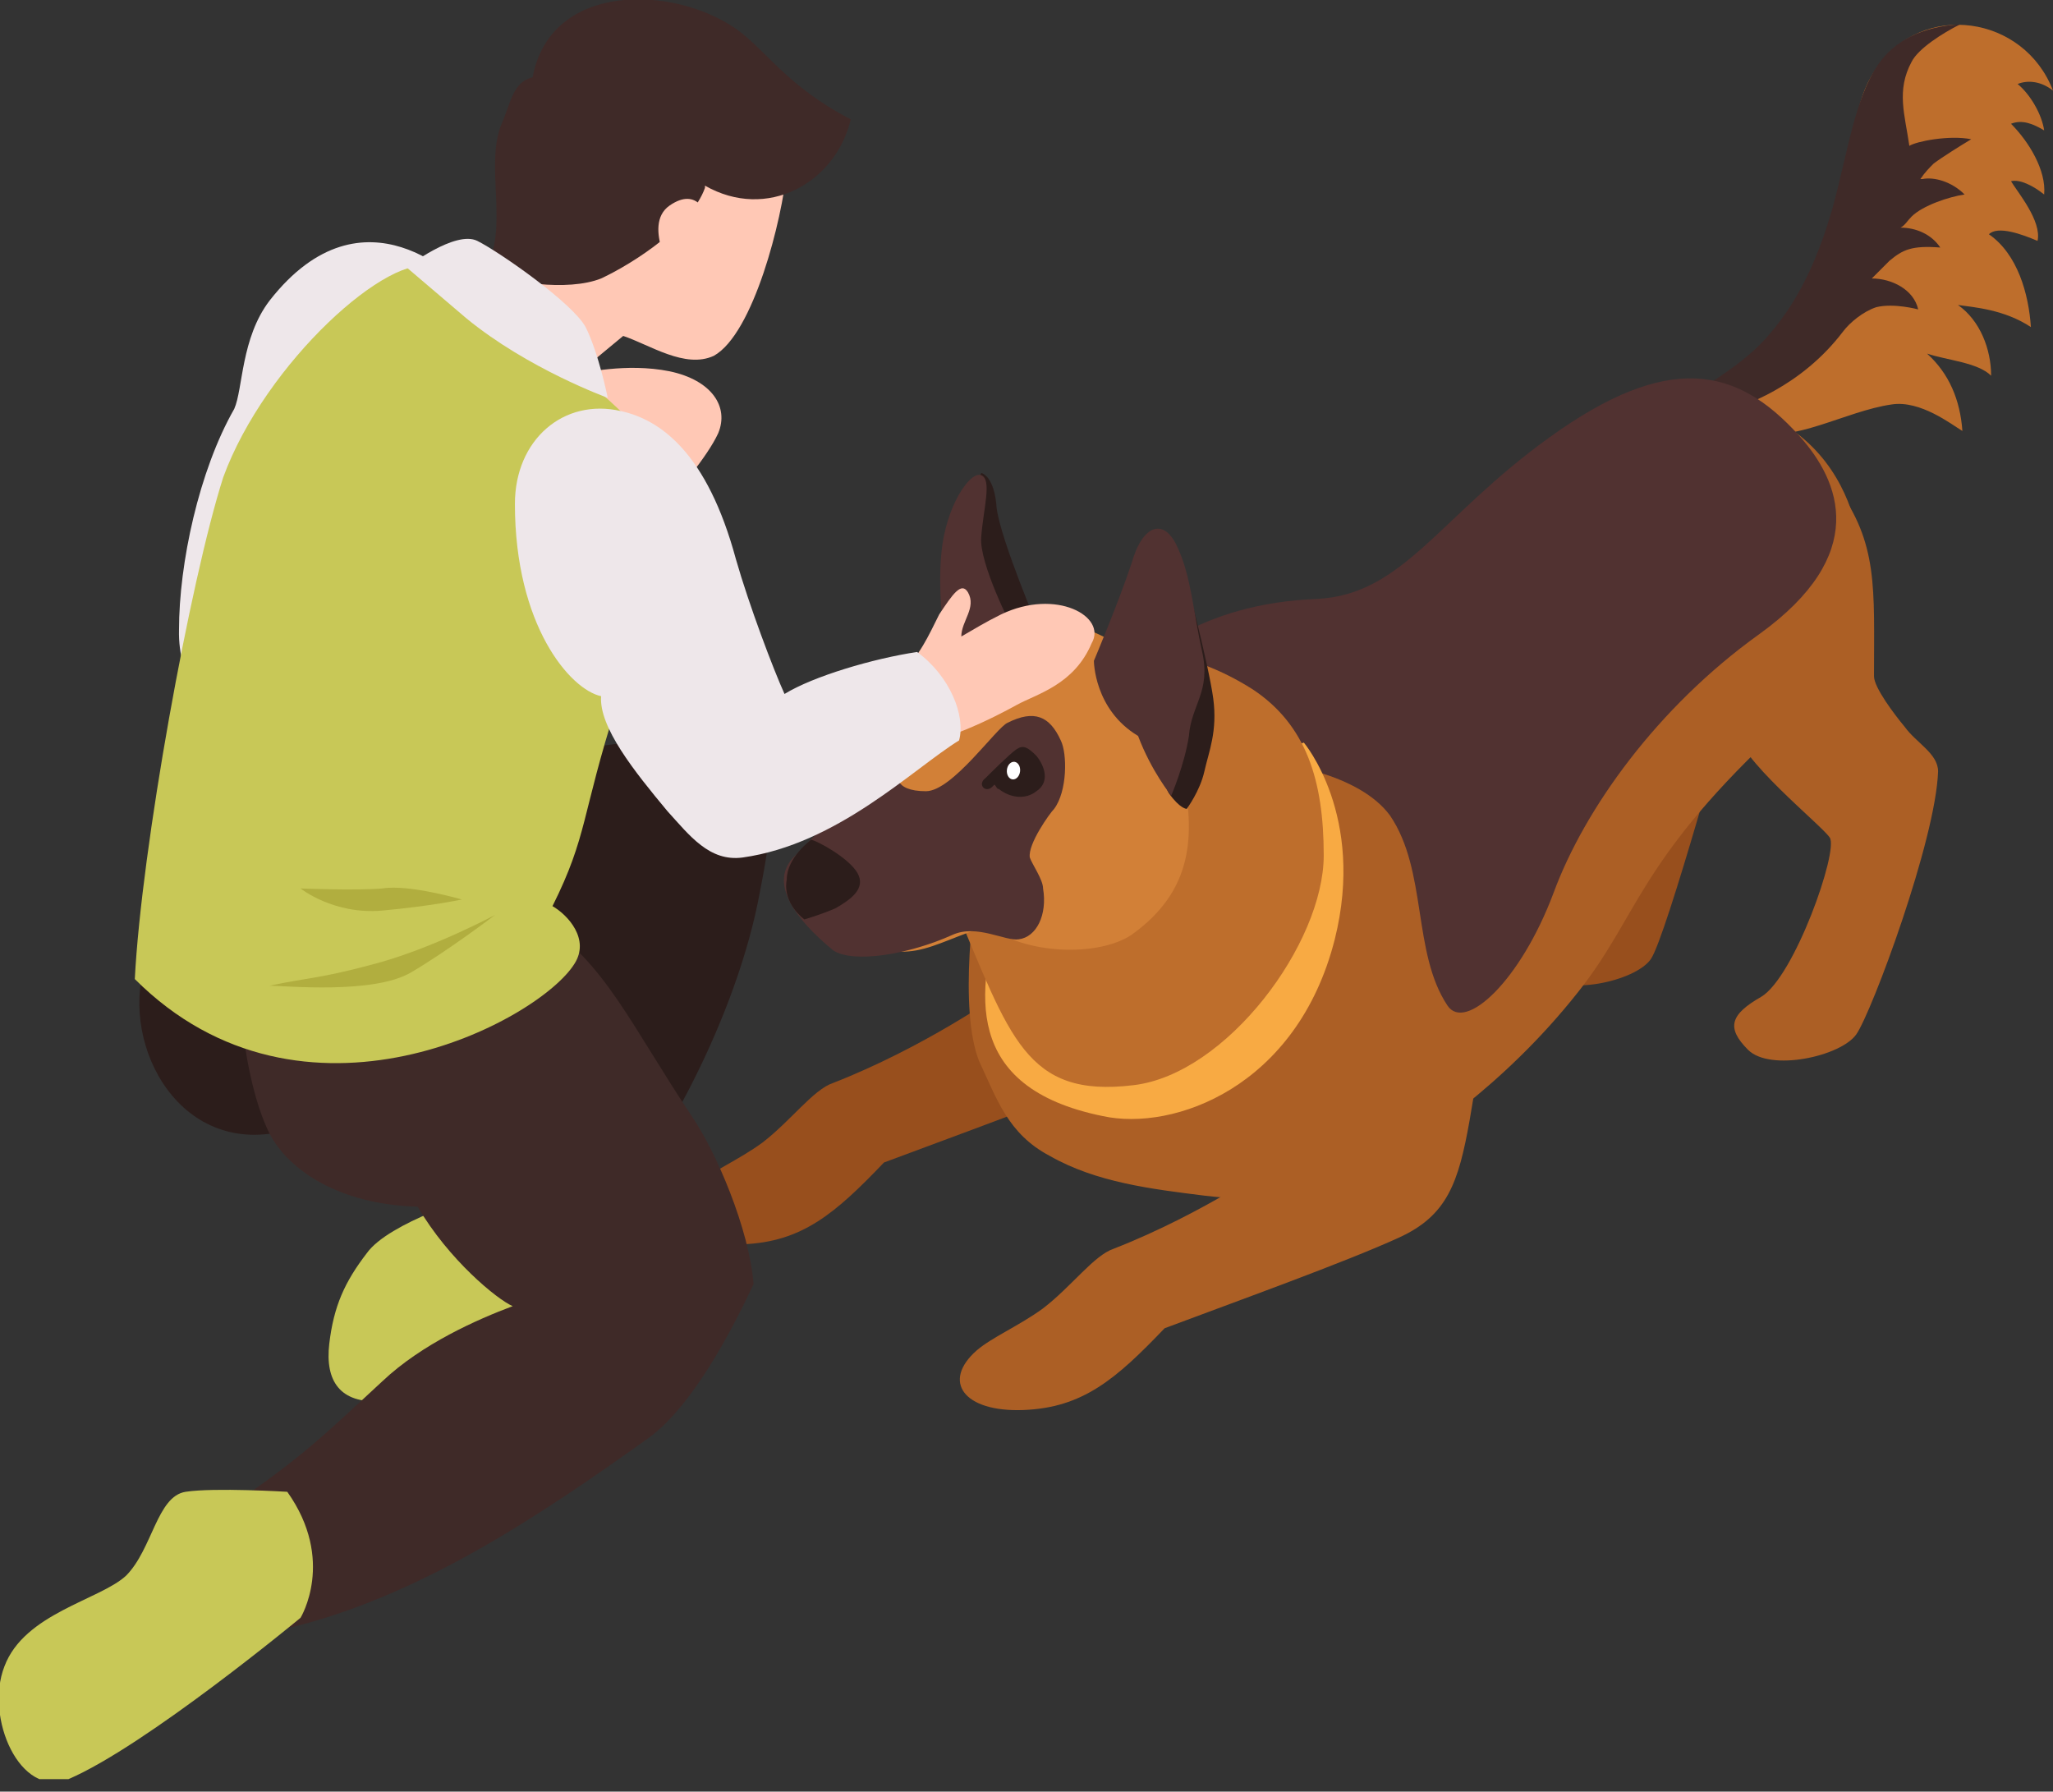 <svg width="157" height="137" viewBox="0 0 157 137" fill="none" xmlns="http://www.w3.org/2000/svg">
<rect x="0" y="0" width="157" height="137" fill="#333333" stroke="none"/>
<g clip-path="url(#clip0_209_2275)">
<path d="M92.611 61.009C92.611 61.009 91.766 68.276 90.921 73.008C90.076 77.74 89.231 80.275 85.513 81.965C81.457 83.824 73.008 86.866 67.6 88.894C63.882 92.781 61.347 94.978 56.784 95.147C52.221 95.316 50.531 92.95 53.235 90.584C54.418 89.57 56.446 88.725 58.305 87.373C60.502 85.683 62.192 83.317 63.713 82.81C70.642 80.106 76.388 76.05 76.388 76.05L92.611 61.009Z" fill="#984F1D"/>
<path d="M132.664 29.406C136.213 25.688 138.917 21.97 140.607 17.069C141.959 13.351 141.114 8.619 143.48 5.239C147.029 9.5129e-05 154.803 1.183 157 6.929C156.155 6.253 155.141 6.084 154.296 6.422C155.31 7.267 156.155 8.788 156.324 9.971C155.479 9.464 154.634 9.126 153.789 9.464C155.141 10.816 156.493 13.013 156.324 14.872C155.479 14.196 154.465 13.689 153.789 13.858C154.296 14.703 156.155 16.9 155.817 18.421C154.634 17.914 152.775 17.238 152.099 17.914C154.296 19.435 155.141 22.477 155.31 25.012C153.282 23.66 150.916 23.491 149.733 23.322C151.423 24.505 152.268 26.702 152.268 28.73C151.254 27.716 148.888 27.547 147.367 27.04C149.057 28.561 149.902 30.589 150.071 32.955C149.226 32.448 146.86 30.589 144.663 30.927C141.114 31.434 137.058 33.969 134.185 32.955C132.495 32.279 130.298 31.772 132.664 29.406Z" fill="#BE6E2C"/>
<path d="M129.284 30.251C130.298 29.575 133.509 27.716 135.199 25.688C137.903 22.646 139.255 18.928 140.1 16.055C141.283 11.83 141.79 7.605 143.649 4.901C144.832 3.211 146.86 2.028 149.902 1.859C148.55 2.535 146.691 3.718 146.184 4.732C145.001 6.929 145.677 8.788 146.015 11.154C146.522 10.816 149.057 10.309 150.747 10.647C149.902 11.154 148.55 11.999 147.874 12.506C147.536 12.844 147.198 13.182 146.86 13.689H147.029C147.874 13.52 149.226 13.858 150.24 14.872C149.057 15.041 147.029 15.717 146.184 16.562C145.846 16.9 145.677 17.238 145.339 17.407C146.522 17.407 147.705 17.914 148.381 18.928C146.184 18.759 145.508 19.097 144.494 19.942C143.987 20.449 143.48 20.956 143.142 21.294C144.663 21.294 146.353 22.139 146.691 23.66C146.691 23.66 144.832 23.153 143.48 23.491C142.466 23.829 141.452 24.674 140.945 25.35C137.734 29.575 133.34 31.096 131.481 31.603C129.453 31.941 129.115 30.251 129.284 30.251Z" fill="#3F2A28"/>
<path d="M140.438 37.18C143.649 41.574 143.311 44.954 143.311 51.714C143.311 52.559 144.832 54.587 145.677 55.601C146.522 56.784 148.212 57.629 148.212 58.981C148.043 64.22 143.142 77.402 141.959 79.092C140.776 80.782 135.368 81.965 133.678 80.275C131.988 78.585 132.326 77.571 134.692 76.219C137.227 74.698 140.607 65.065 139.931 64.051C139.255 63.037 132.833 57.967 132.664 55.601C132.326 53.235 137.058 32.786 140.438 37.18Z" fill="#AC5F25"/>
<path d="M124.89 31.434C128.101 35.828 127.763 45.123 128.777 46.644C129.791 48.165 132.495 53.235 132.495 53.235C132.495 53.235 127.425 71.656 126.242 73.346C125.059 75.036 119.651 76.219 117.961 74.529C116.271 72.839 116.609 71.825 118.975 70.473C121.51 68.952 124.89 59.319 124.214 58.305C123.538 57.291 117.116 52.221 116.947 49.855C116.778 47.489 121.51 26.871 124.89 31.434Z" fill="#984F1D"/>
<path d="M75.204 64.558C76.556 56.615 79.091 54.418 88.386 52.39C94.301 51.038 101.906 50.869 107.821 49.855C113.398 48.841 132.664 29.744 137.396 33.124C140.945 35.828 141.959 39.715 142.297 42.081C143.142 46.306 139.593 52.39 135.368 56.446C125.228 66.079 125.228 70.135 120.665 75.881C114.919 83.147 108.328 87.373 104.779 89.57C101.061 91.766 96.329 91.936 92.104 91.428C88.049 90.921 83.823 90.415 80.275 88.386C77.064 86.697 76.219 83.993 74.867 81.12C73.346 77.233 74.359 68.783 75.204 64.558Z" fill="#AC5F25"/>
<path d="M114.074 73.684C114.074 73.684 113.229 80.951 112.384 85.683C111.539 90.415 110.694 92.95 106.976 94.639C102.92 96.499 94.471 99.54 89.062 101.568C85.344 105.455 82.809 107.652 78.247 107.821C73.684 107.99 71.994 105.624 74.698 103.258C75.881 102.244 77.909 101.399 79.767 100.047C81.965 98.357 83.654 95.992 85.175 95.484C92.105 92.781 97.85 88.725 97.85 88.725L114.074 73.684Z" fill="#AC5F25"/>
<path d="M84.668 53.573C84.668 53.573 93.963 57.798 95.991 58.136C98.019 58.305 103.934 59.15 106.3 62.361C109.173 66.586 107.99 72.839 110.694 76.895C112.046 78.923 116.271 75.036 118.806 68.276C121.172 61.854 126.749 54.08 134.523 48.503C142.973 42.419 140.776 36.842 137.565 33.293C132.833 28.054 127.594 26.871 118.468 33.462C110.018 39.546 107.314 45.461 100.723 45.799C91.935 46.137 86.865 50.193 84.668 53.573Z" fill="#513231"/>
<path d="M99.709 56.784C99.709 56.784 104.441 62.361 102.075 71.825C99.202 83.147 89.739 86.528 84.331 85.344C73.515 83.147 74.698 75.712 76.556 69.29C78.078 63.882 99.709 56.784 99.709 56.784Z" fill="#F8AA43"/>
<path d="M73.853 60.502C76.388 55.939 78.585 52.897 81.965 49.179C87.204 49.855 90.752 49.517 95.822 52.728C99.878 55.432 101.23 59.657 101.23 65.403C101.23 72.163 93.794 82.134 86.697 82.979C78.415 83.993 77.233 79.261 73.008 69.29C71.656 65.91 72.163 63.375 73.853 60.502Z" fill="#BE6E2C"/>
<path d="M75.036 36.166C75.036 36.166 76.05 36.335 76.219 38.87C76.557 41.405 79.599 48.503 79.599 48.503L74.867 49.179L73.515 40.391L75.036 36.166Z" fill="#2C1D1B"/>
<path d="M77.401 47.996C77.401 47.996 74.867 43.095 75.036 41.067C75.204 38.87 75.88 36.673 75.036 36.335C74.191 35.997 72.332 38.701 71.994 42.25C71.656 45.799 72.332 49.348 72.332 49.348L77.401 47.996Z" fill="#513231"/>
<path d="M66.079 59.995C67.093 58.981 68.107 57.798 68.783 56.615C69.459 55.263 69.628 54.249 70.304 52.897C70.811 51.883 70.811 50.7 72.501 49.348C75.036 47.489 78.922 46.982 80.612 47.32C82.133 47.658 85.007 48.672 86.697 50.193C89.907 52.897 89.739 55.77 90.415 58.981C91.428 63.882 91.26 68.107 86.528 71.487C83.993 73.177 78.416 73.008 75.543 70.811C70.98 72.163 69.29 74.36 64.389 70.98C63.206 70.135 60.84 68.107 60.84 66.417C60.84 65.403 64.389 61.685 66.079 59.995Z" fill="#D28037"/>
<path d="M60.84 65.403C62.192 64.051 64.22 61.854 65.572 60.333C66.755 58.812 67.6 57.629 68.445 55.939C69.29 54.418 70.473 51.545 70.98 50.531C71.825 51.038 70.811 54.418 70.304 55.263C69.797 56.277 69.29 57.46 68.783 58.474C68.445 59.15 68.276 60.502 70.811 60.502C72.839 60.502 76.219 55.601 77.064 55.263C79.091 54.249 80.275 54.756 81.12 56.615C81.626 57.629 81.626 60.502 80.612 61.854C80.275 62.192 78.585 64.558 78.754 65.572C78.922 66.079 79.767 67.262 79.767 67.938C80.106 69.966 79.26 71.656 77.909 71.825C76.895 71.994 74.698 70.642 72.839 71.487C69.459 73.008 65.234 73.684 63.713 72.67C60.84 70.304 58.643 67.431 60.84 65.403Z" fill="#513231"/>
<path d="M75.374 59.488C75.712 59.15 77.233 57.629 77.74 57.291C78.246 56.953 78.585 57.122 79.26 57.798C79.936 58.643 80.275 59.826 79.26 60.502C78.415 61.178 77.233 61.009 76.388 60.333C76.219 60.333 76.219 60.164 76.049 59.995C76.049 59.995 76.049 59.995 75.88 60.164C75.374 60.671 74.698 59.995 75.374 59.488Z" fill="#2C1D1B"/>
<path d="M77.575 58.254C77.297 58.225 77.039 58.502 77.001 58.873C76.962 59.245 77.156 59.569 77.434 59.598C77.713 59.628 77.97 59.35 78.009 58.979C78.048 58.608 77.854 58.283 77.575 58.254Z" fill="white"/>
<path d="M62.023 64.22C62.361 64.22 64.896 65.572 65.572 66.755C66.248 67.938 65.065 68.783 63.882 69.459C62.699 69.966 61.516 70.304 61.516 70.304C61.516 70.304 59.826 69.121 60.164 67.262C60.164 65.572 62.023 64.22 62.023 64.22Z" fill="#2C1D1B"/>
<path d="M70.135 52.559C70.135 52.559 70.304 54.249 69.628 55.094C68.614 56.277 68.276 56.277 68.276 56.277C68.276 56.277 68.276 54.925 68.783 54.08C69.29 53.235 70.135 52.559 70.135 52.559Z" fill="#2C1D1B"/>
<path d="M90.583 43.771C90.583 43.771 92.442 50.869 92.78 53.404C93.118 55.939 92.442 57.46 92.104 58.981C91.766 60.502 90.752 61.854 90.752 61.854C90.752 61.854 90.246 61.854 89.4 60.671C88.555 59.488 89.4 54.08 89.4 54.08L90.583 43.771Z" fill="#2C1D1B"/>
<path d="M83.654 50.531C83.654 50.531 85.513 46.137 86.528 43.095C87.373 40.053 89.062 39.546 90.076 41.912C91.091 44.109 91.26 46.813 91.936 49.855C92.612 52.897 91.091 53.911 90.921 56.277C90.584 58.474 89.57 60.84 89.57 60.84C89.57 60.84 88.049 58.981 87.034 56.277C83.654 54.249 83.654 50.531 83.654 50.531Z" fill="#513231"/>
<path d="M36.504 91.428C36.504 91.428 29.744 93.456 28.054 95.822C26.364 98.019 25.519 99.878 25.181 102.751C24.843 105.624 26.026 107.314 29.068 107.145C31.772 106.976 32.955 105.624 33.462 104.103C33.462 104.103 40.898 103.258 44.616 100.723C48.503 98.019 42.757 90.752 36.504 91.428Z" fill="#C8C857"/>
<path d="M53.066 57.291C47.151 55.939 43.095 57.46 36.842 60.333C36.673 60.333 36.504 60.333 36.335 60.502C28.899 64.051 11.323 72.332 11.492 72.669C8.788 78.585 12.844 87.71 20.618 86.696C24.505 89.062 29.068 89.4 33.124 87.879C32.955 88.048 32.279 89.062 31.265 90.583C34.983 90.752 39.208 92.611 41.912 94.639C42.588 95.146 43.264 95.822 43.771 96.498C44.616 94.808 45.292 93.118 46.475 92.273C49.517 89.907 55.939 78.922 57.967 68.951C59.319 62.023 59.995 58.812 53.066 57.291Z" fill="#2C1D1B"/>
<path d="M57.629 98.188C57.291 93.963 54.756 88.048 52.897 85.344C48.165 78.246 46.306 73.683 41.405 70.473C35.321 66.586 31.434 73.514 25.012 74.528C25.012 74.528 18.421 71.825 17.914 71.656C18.083 71.825 18.083 81.626 20.618 86.697C22.139 89.569 26.026 92.104 31.941 92.273C34.307 96.329 38.025 99.371 39.208 99.878C36.504 100.892 32.279 102.751 29.237 105.624C24.674 109.849 23.153 111.37 17.745 115.088C19.097 115.933 19.435 119.989 20.111 120.665C20.956 121.848 21.463 122.693 21.801 124.552C31.941 122.186 41.236 115.933 49.517 110.018C52.39 107.99 55.263 103.258 57.629 98.188Z" fill="#3F2A28"/>
<path d="M35.321 21.801C35.321 21.801 27.885 13.689 20.618 22.984C18.421 25.857 18.59 29.744 17.914 31.265C15.21 35.997 13.689 43.095 13.689 48.165C13.52 55.939 22.308 57.291 26.195 52.897C33.969 44.278 35.321 21.801 35.321 21.801Z" fill="#EEE7EA"/>
<path d="M44.109 28.561C44.616 28.561 47.827 27.716 51.207 28.392C54.418 29.068 55.77 31.096 54.925 33.124C54.08 34.983 51.545 37.856 51.545 37.856L43.602 35.659L44.109 28.561Z" fill="#FFC8B5"/>
<path d="M47.658 25.688L41.743 30.589C38.532 29.406 36.166 25.688 34.645 21.97C35.828 20.956 40.053 18.59 40.222 17.407C39.039 13.858 40.898 10.985 44.109 7.943C47.489 4.732 53.573 4.732 57.291 7.605C57.798 7.774 60.502 9.802 60.164 13.013C59.826 16.731 57.629 25.519 54.587 27.209C52.39 28.223 49.686 26.364 47.658 25.688Z" fill="#FFC8B5"/>
<path d="M56.277 2.197C51.376 -1.183 42.081 -1.352 40.729 5.915C39.208 6.253 39.039 7.943 38.363 9.464C37.011 12.675 39.039 17.745 37.011 20.618C38.701 21.632 43.433 22.308 45.968 21.294C48.503 20.111 52.897 17.238 53.911 14.365C53.911 14.365 53.911 14.365 53.911 14.196C58.643 16.9 63.882 14.027 65.065 9.126C60.164 6.591 58.643 3.887 56.277 2.197Z" fill="#3F2A28"/>
<path d="M54.08 16.562C54.08 16.562 53.404 14.196 51.207 15.717C49.01 17.238 51.714 21.463 51.714 21.463L54.08 16.562Z" fill="#FFC8B5"/>
<path d="M33.124 20.449C36.842 21.97 36.504 22.646 44.109 28.561C51.714 34.476 52.052 37.856 51.376 41.405C50.7 44.954 49.517 46.644 47.151 53.911C44.447 62.361 44.954 63.882 42.25 69.29C43.433 69.966 45.123 71.825 43.94 73.683C41.236 78.077 23.153 87.71 10.309 74.867C10.816 64.895 14.534 44.447 17.069 36.504C20.28 27.716 29.913 19.097 33.124 20.449Z" fill="#C8C857"/>
<path d="M37.856 69.966C37.856 69.966 33.124 72.501 28.73 73.683C24.336 74.867 23.829 74.698 20.618 75.374C21.801 75.374 28.561 76.049 31.434 74.359C34.307 72.67 37.856 69.966 37.856 69.966Z" fill="#B1AE3F"/>
<path d="M22.984 67.938C22.984 67.938 25.519 69.966 29.237 69.628C32.955 69.29 35.321 68.783 35.321 68.783C35.321 68.783 31.265 67.6 29.237 67.938C27.209 68.107 22.984 67.938 22.984 67.938Z" fill="#B1AE3F"/>
<path d="M21.97 114.074C21.97 114.074 16.393 113.736 14.196 114.074C11.999 114.412 11.661 118.468 9.633 120.496C7.605 122.355 1.859 123.369 0.338 127.425C-1.183 131.312 1.521 137.565 5.239 136.044C11.154 133.509 22.984 123.707 22.984 123.707C22.984 123.707 25.688 119.313 21.97 114.074Z" fill="#C8C857"/>
<path d="M76.556 46.982C75.204 47.658 74.698 47.996 73.515 48.672C73.515 47.489 74.698 46.475 74.022 45.292C73.515 44.447 72.839 45.461 71.825 46.982C70.98 48.672 70.304 50.193 68.952 51.376C68.952 51.376 67.938 55.939 69.628 56.615C71.318 57.291 76.219 54.756 77.74 53.911C79.26 53.066 82.133 52.39 83.486 49.179C84.668 47.151 80.781 44.954 76.556 46.982Z" fill="#FFC8B5"/>
<path d="M70.135 49.855C66.755 50.362 62.192 51.714 59.995 53.066C59.15 51.207 57.291 46.306 56.277 42.757C54.08 34.645 50.531 32.11 47.489 31.434C43.095 30.42 39.377 33.631 39.377 38.532C39.377 47.827 43.602 52.728 45.968 53.235C45.799 55.601 48.503 58.981 51.038 62.023C52.728 63.882 54.249 65.909 56.784 65.572C64.051 64.558 69.797 58.812 73.346 56.615C73.853 54.756 72.67 51.714 70.135 49.855Z" fill="#EEE7EA"/>
<path d="M31.096 20.449C31.096 20.449 34.814 17.576 36.504 18.421C38.194 19.266 43.771 23.153 44.785 25.012C45.799 27.04 46.475 30.42 46.475 30.42C46.475 30.42 40.391 28.223 35.659 24.336C31.096 20.449 31.096 20.449 31.096 20.449Z" fill="#EEE7EA"/>
</g>
<defs>
<clipPath id="clip0_209_2275">
<rect width="157" height="136.044" fill="white"/>
</clipPath>
</defs>
</svg>
